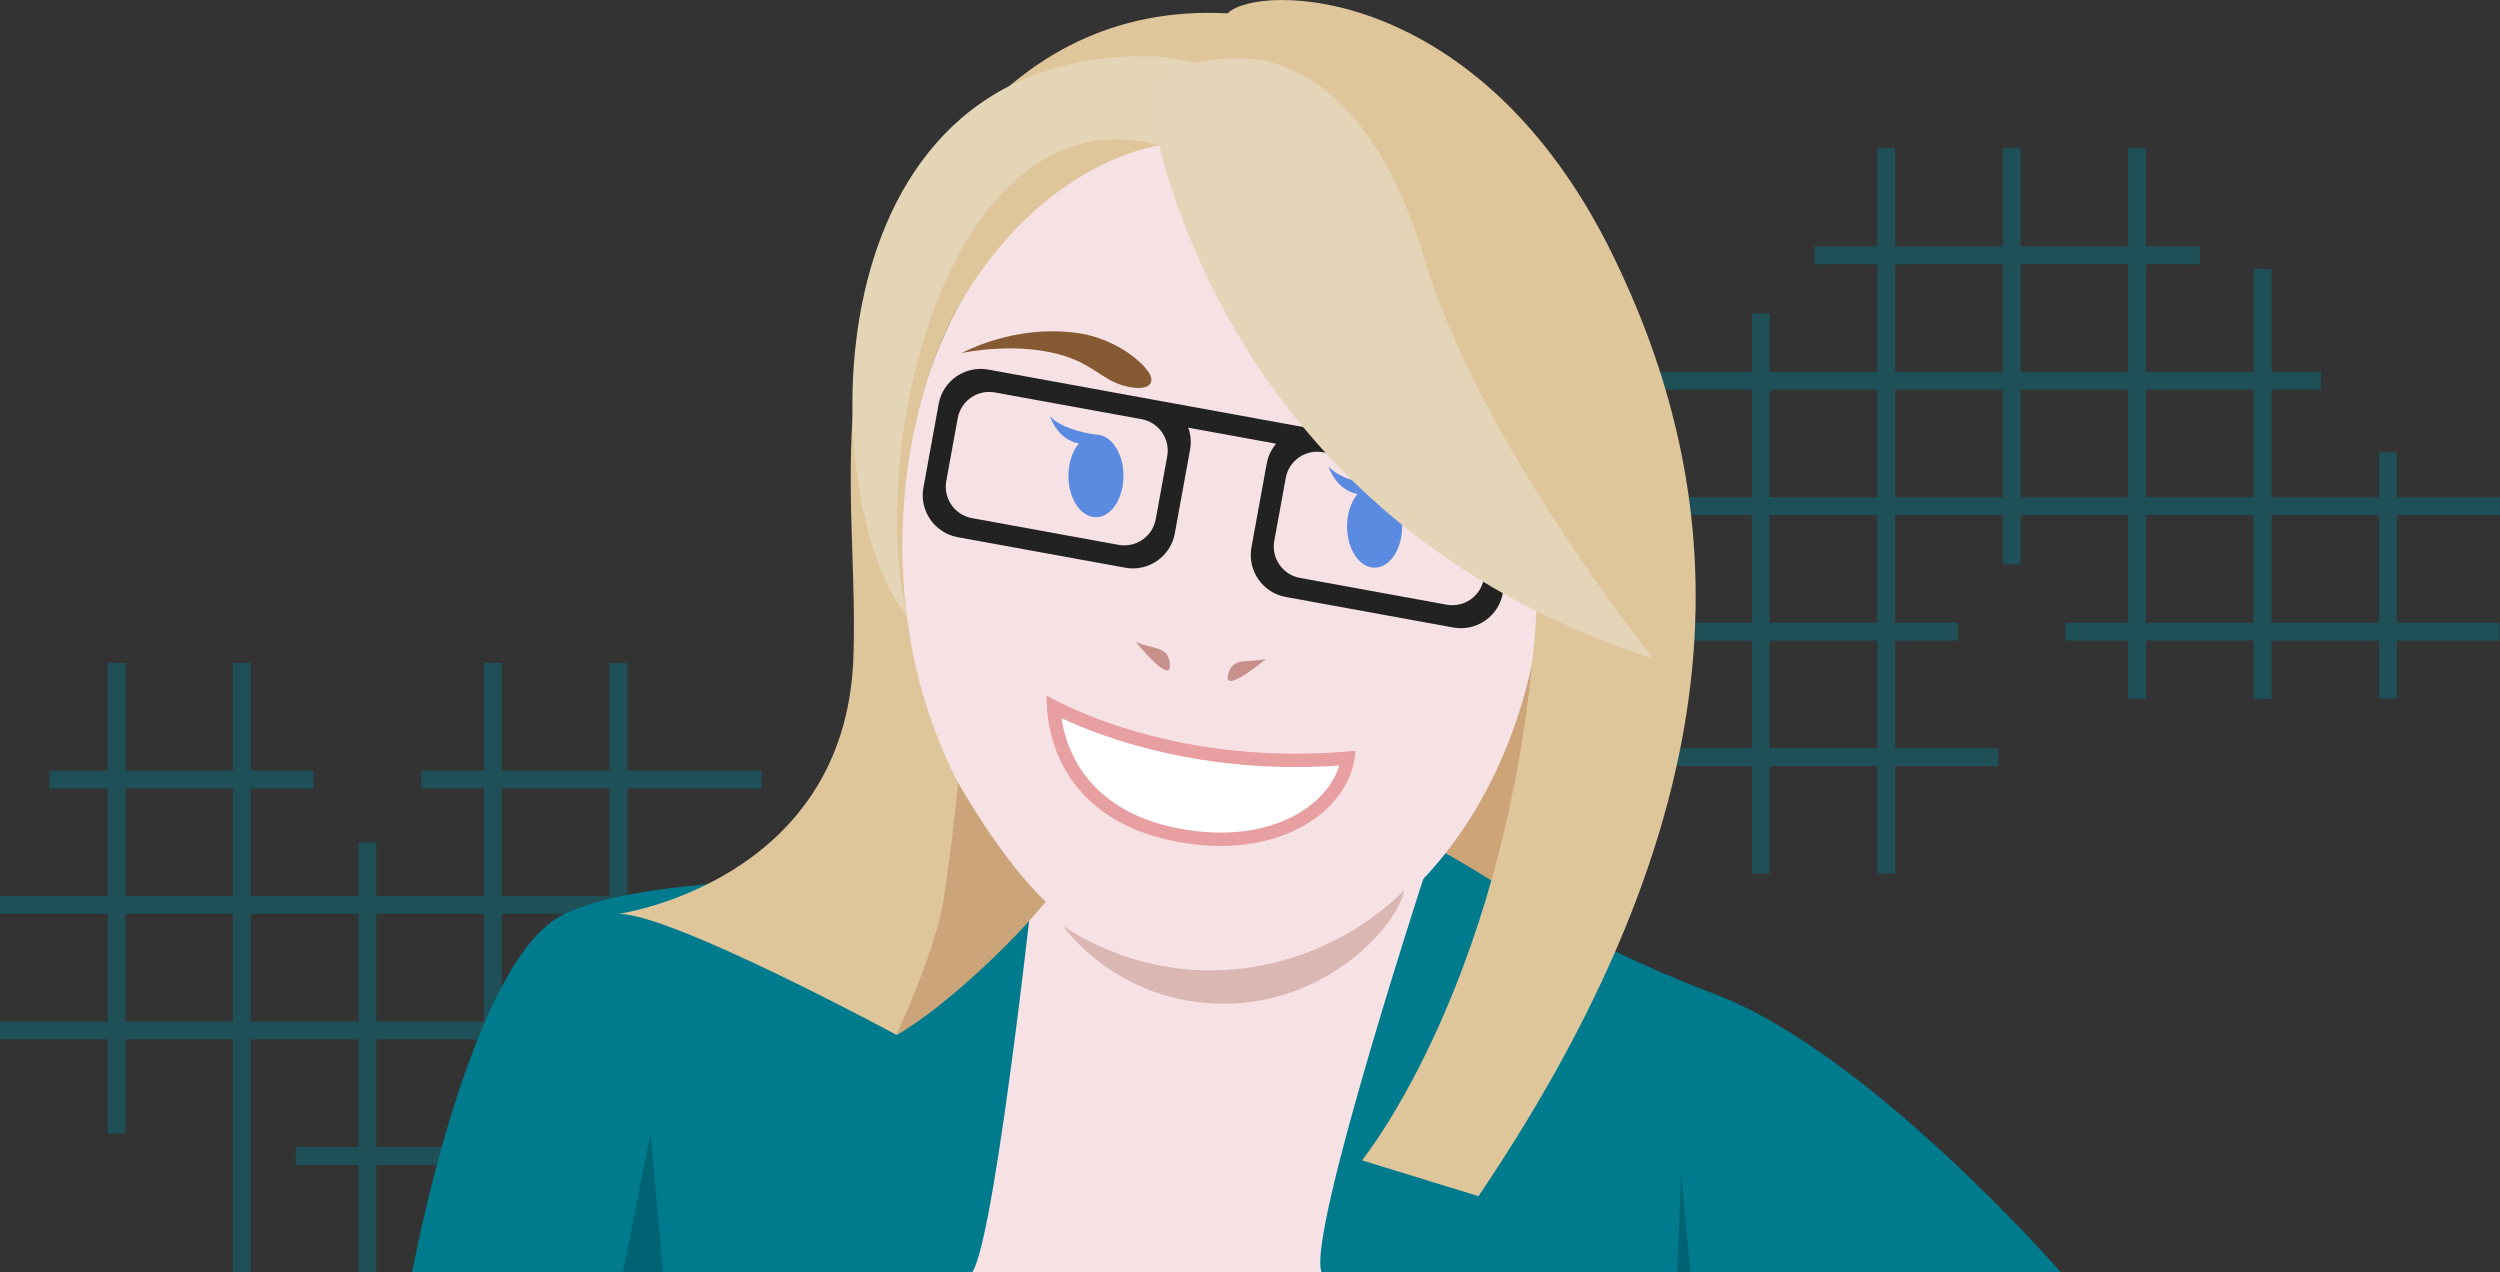 <?xml version="1.0" encoding="UTF-8" standalone="no"?><!DOCTYPE svg PUBLIC "-//W3C//DTD SVG 1.1//EN" "http://www.w3.org/Graphics/SVG/1.1/DTD/svg11.dtd"><svg width="100%" height="100%" viewBox="0 0 558 284" version="1.1" xmlns="http://www.w3.org/2000/svg" xmlns:xlink="http://www.w3.org/1999/xlink" xml:space="preserve" xmlns:serif="http://www.serif.com/" style="fill-rule:evenodd;clip-rule:evenodd;stroke-linejoin:round;stroke-miterlimit:2;"><rect x="0" y="0" width="558" height="284" fill="#333333" stroke="none"/><path d="M423,54.986l-0,-22l-4,-0l-0,22l-14,-0l0,4l14,-0l-0,24l-24,-0l0,-13l-4,-0l0,13l-24,-0l0,4l24,-0l0,24l-24,-0l0,4l24,-0l0,24l-24,-0l0,4l24,-0l0,24l-24,-0l0,4l24,-0l0,24l4,-0l0,-24l24,-0l-0,24l4,-0l-0,-24l23,-0l-0,-4l-23,-0l-0,-24l14,-0l-0,-4l-14,-0l-0,-24l24,-0l-0,11l4,-0l-0,-11l24,-0l0,24l-14,-0l0,4l14,-0l0,13l4,-0l0,-13l24,-0l0,13l4,-0l0,-13l24,-0l0,13l4,-0l0,-13l22.855,-0l0,-4l-22.855,-0l0,-24l23,-0l0,-4l-23,-0l0,-10l-4,-0l0,10l-24,-0l0,-24l11,-0l-0,-4l-11,-0l0,-23l-4,-0l0,23l-24,-0l0,-24l12,-0l-0,-4l-12,-0l0,-22l-4,-0l0,22l-24,-0l-0,-22l-4,-0l-0,22l-24,-0Zm-28,88l0,24l24,-0l-0,-24l-24,-0Zm0,-28l0,24l24,-0l-0,-24l-24,-0Zm84,-0l0,24l24,-0l0,-24l-24,-0Zm28,-0l0,24l24,-0l0,-24l-24,-0Zm-112,-4l24,-0l-0,-24l-24,-0l0,24Zm28,-0l24,-0l-0,-24l-24,-0l-0,24Zm28,-0l24,-0l0,-24l-24,-0l-0,24Zm28,-0l24,-0l0,-24l-24,-0l0,24Zm-28,-52l-0,24l24,-0l0,-24l-24,-0Zm-28,-0l-0,24l24,-0l-0,-24l-24,-0Z" style="fill:#007b8e;fill-opacity:0.4;"/><path d="M28,171.986l0,-24l-4,-0l0,24l-13,-0l0,4l13,-0l0,24l-24,-0l0,4l24,-0l0,24l-24,-0l0,4l24,-0l0,21l4,-0l0,-21l24,-0l0,52l4,-0l0,-52l24,-0l0,24l-14,-0l0,4l14,-0l0,24l4,-0l0,-24l24,-0l0,24l4,-0l0,-24l24,-0l0,24l4,-0l0,-24l35,-0l0,-4l-35,-0l0,-24l36,-0l0,-4l-36,-0l0,-24l36,-0l0,-4l-36,-0l0,-24l30,-0l0,-4l-30,-0l0,-24l-4,-0l0,24l-24,-0l0,-24l-4,-0l0,24l-14,-0l0,4l14,-0l0,24l-24,-0l0,-12l-4,-0l0,12l-24,-0l0,-24l14,-0l0,-4l-14,-0l0,-24l-4,-0l0,24l-24,-0Zm108,60l-24,-0l0,24l24,-0l0,-24Zm-28,-0l-24,-0l0,24l24,-0l0,-24Zm28,-28l-24,-0l0,24l24,-0l0,-24Zm-28,-0l-24,-0l0,24l24,-0l0,-24Zm-80,-0l0,24l24,-0l0,-24l-24,-0Zm28,-0l0,24l24,-0l0,-24l-24,-0Zm80,-28l-24,-0l0,24l24,-0l0,-24Zm-108,-0l0,24l24,-0l0,-24l-24,-0Z" style="fill:#007b8e;fill-opacity:0.4;"/><g id="Illustration"><rect x="211" y="184.986" width="108" height="99" style="fill:#f6e2e5;"/><path d="M318.733,193.19c-0,-0 12.513,0.896 8.692,20.267l13.855,-19.793c-0,-0 1.72,-57.498 1.669,-57.249c-2.427,11.834 -4.465,32.336 -24.216,56.775Z" style="fill:#cca478;"/><path d="M232,184.986c0,-0 -9.537,90.906 -15,99l-125,-0c0,-0 12.832,-70.085 34,-80c24.512,-11.483 80.373,-4.012 106,-19Z" style="fill:#007b8e;"/><path d="M320,188.986c0,-0 -28.629,86.906 -25,95l165,-0c0,-0 -42.532,-48.827 -77,-62c-34.468,-13.174 -44.145,-22.847 -63,-33Z" style="fill:#007b8e;"/><path d="M145.231,252.986l-6.231,31l9,-0l-2.769,-31Z" style="fill:#006373;"/><path d="M375.253,261.986l2.077,22l-3,-0l0.923,-22Z" style="fill:#006373;"/><path d="M272.879,27.946c39.619,-0 71.784,42.322 71.784,94.452c0,52.129 -32.165,94.452 -71.784,94.452c-39.619,-0 -71.784,-42.323 -71.784,-94.452c-0,-16.461 3.085,-31.971 8.722,-45.453c12.213,-29.212 35.954,-48.999 63.062,-48.999Z" style="fill:#f6e2e5;"/><path d="M253.526,143.263c0,0 7.717,9.644 7.599,5.221c-0.117,-4.423 -3.854,-3.485 -7.599,-5.221Z" style="fill:#c7908b;"/><path d="M282.563,147.085c0,0 -9.461,7.939 -8.477,3.625c0.985,-4.314 4.464,-2.659 8.477,-3.625Z" style="fill:#c7908b;"/><path d="M257.724,32.677c0,0 -24.545,3.588 -42.788,33.984c-16.78,27.958 -24.981,91.583 18.487,134.635c0.251,0.248 -22.72,23.374 -33.313,29.69c0,-0 -50.603,-27.307 -62.11,-27c0,-0 50.554,-7.068 52.472,-57c0.92,-23.93 -3.613,-50.906 3.48,-76.414c6.048,-21.752 28.251,-70.392 80.048,-67.586c6.609,-6.731 56.198,-7.039 86,54c26.867,55.027 30.327,120.681 -30,210l-26.009,-8c0,-0 33.803,-41.469 38.958,-122.571c-0,0 -38.307,-81.419 -45.366,-86.429c-7.058,-5.01 -23.541,-22.279 -39.859,-17.309" style="fill:#dfc59a;"/><path d="M244.596,97c-0.431,-0.051 -7.386,-0.919 -10.223,-4.095c0,-0 1.436,5.073 6.427,6.092c-1.419,1.69 -2.329,4.299 -2.329,7.225c-0,5.089 2.754,9.22 6.146,9.22c3.393,-0 6.147,-4.131 6.147,-9.22c-0,-5.088 -2.754,-9.22 -6.147,-9.22l-0.021,-0.002Z" style="fill:#5b8ae1;"/><path d="M306.793,108.268c-0.432,-0.051 -7.386,-0.919 -10.224,-4.095c0,0 1.436,5.073 6.428,6.093c-1.419,1.689 -2.33,4.299 -2.33,7.225c0,5.088 2.754,9.219 6.147,9.219c3.392,0 6.146,-4.131 6.146,-9.219c0,-5.089 -2.754,-9.22 -6.146,-9.22l-0.021,-0.003Z" style="fill:#5b8ae1;"/><path d="M214.577,78.805c-0,-0 13.406,-2.955 24.302,1.089c5.999,2.227 7.996,5.635 13.502,6.539c4.385,0.72 5.412,-1.178 4.05,-3.269c-2.193,-3.37 -8.411,-7.588 -15.17,-8.719c-6.759,-1.13 -16.537,-0.619 -26.684,4.36Z" style="fill:#855931;"/><path d="M233.568,155.183c0,0 27.029,16.471 68.954,12.368c-0.522,12.934 -16.73,25.211 -41.033,20.097c-19.925,-4.193 -28.005,-18.103 -27.921,-32.465Z" style="fill:#fff;"/><path d="M233.568,155.183c0,0 27.029,16.471 68.954,12.368c-0.522,12.934 -16.73,25.211 -41.033,20.097c-19.925,-4.193 -28.005,-18.103 -27.921,-32.465Zm3.365,5.115c9.376,4.389 31.601,12.702 62,10.565c-0.958,3.132 -3.027,6.076 -5.984,8.503c-6.57,5.393 -17.375,8.18 -30.843,5.346c-15.783,-3.321 -23.48,-13.273 -25.174,-24.415l0.001,0.001Z" style="fill:#e89fa1;"/><path d="M213.814,174.658c-0,-0 -0.95,11.349 -3.096,25.566c-1.865,12.358 -10.816,30.876 -10.608,30.762c9.966,-5.442 26.781,-21.333 33.234,-29.767c-0,0 -8.362,-7.312 -19.53,-26.561Z" style="fill:#cba479;"/><path d="M331.189,102.658l-72.647,-13.244l-0.003,0.017c-0.185,-0.045 -0.372,-0.085 -0.562,-0.12l-37.404,-6.819c-5.161,-0.941 -10.115,2.485 -11.055,7.646l-3.41,18.702c-0.941,5.161 2.485,10.115 7.646,11.056l37.404,6.819c5.161,0.941 10.115,-2.486 11.056,-7.646l3.409,-18.702c0.31,-1.703 0.146,-3.383 -0.4,-4.904l19.612,3.575c-1.048,1.231 -1.795,2.745 -2.105,4.447l-3.41,18.702c-0.94,5.161 2.486,10.115 7.647,11.056l37.403,6.819c5.161,0.941 10.115,-2.485 11.056,-7.646l3.409,-18.702c0.941,-5.161 -2.485,-10.115 -7.646,-11.056Zm-70.668,-0.806c0.706,-3.871 -1.864,-7.586 -5.734,-8.292l-32.728,-5.966c-3.871,-0.706 -7.586,1.864 -8.292,5.734l-2.557,14.027c-0.706,3.87 1.864,7.586 5.734,8.291l32.729,5.967c3.87,0.706 7.586,-1.864 8.291,-5.735l2.557,-14.026Zm73.213,13.347c0.705,-3.87 -1.864,-7.586 -5.735,-8.292l-32.728,-5.966c-3.871,-0.706 -7.586,1.864 -8.292,5.735l-2.557,14.026c-0.706,3.871 1.864,7.586 5.735,8.292l32.728,5.966c3.871,0.706 7.586,-1.864 8.292,-5.734l2.557,-14.027Z" style="fill:#222;"/><path d="M237.279,206.704c-0,-0 11.833,17.159 35.598,17.33c23.621,0.169 39.239,-17.78 40.563,-25.377c-17.913,18.029 -49.236,25.459 -76.161,8.047Z" style="fill:#dbb7b4;"/><path d="M267.234,14.077c-0,0 -6.475,5.565 -8.498,18.334c-45.887,-12.211 -65.479,64.906 -56.334,105.04c-20,-24.176 -23.482,-126.346 54.591,-124.879c3.271,0.061 6.672,0.773 10.241,1.505Z" style="fill:#e4d5b7;"/><path d="M276,12.986c-7.309,0.133 -19.419,2.457 -19,10c0.419,7.542 16.3,93.272 112,124c0,-0 -38.802,-48.301 -51,-89c-12.198,-40.699 -32.833,-45.167 -42,-45Z" style="fill:#e4d5b8;"/></g></svg>